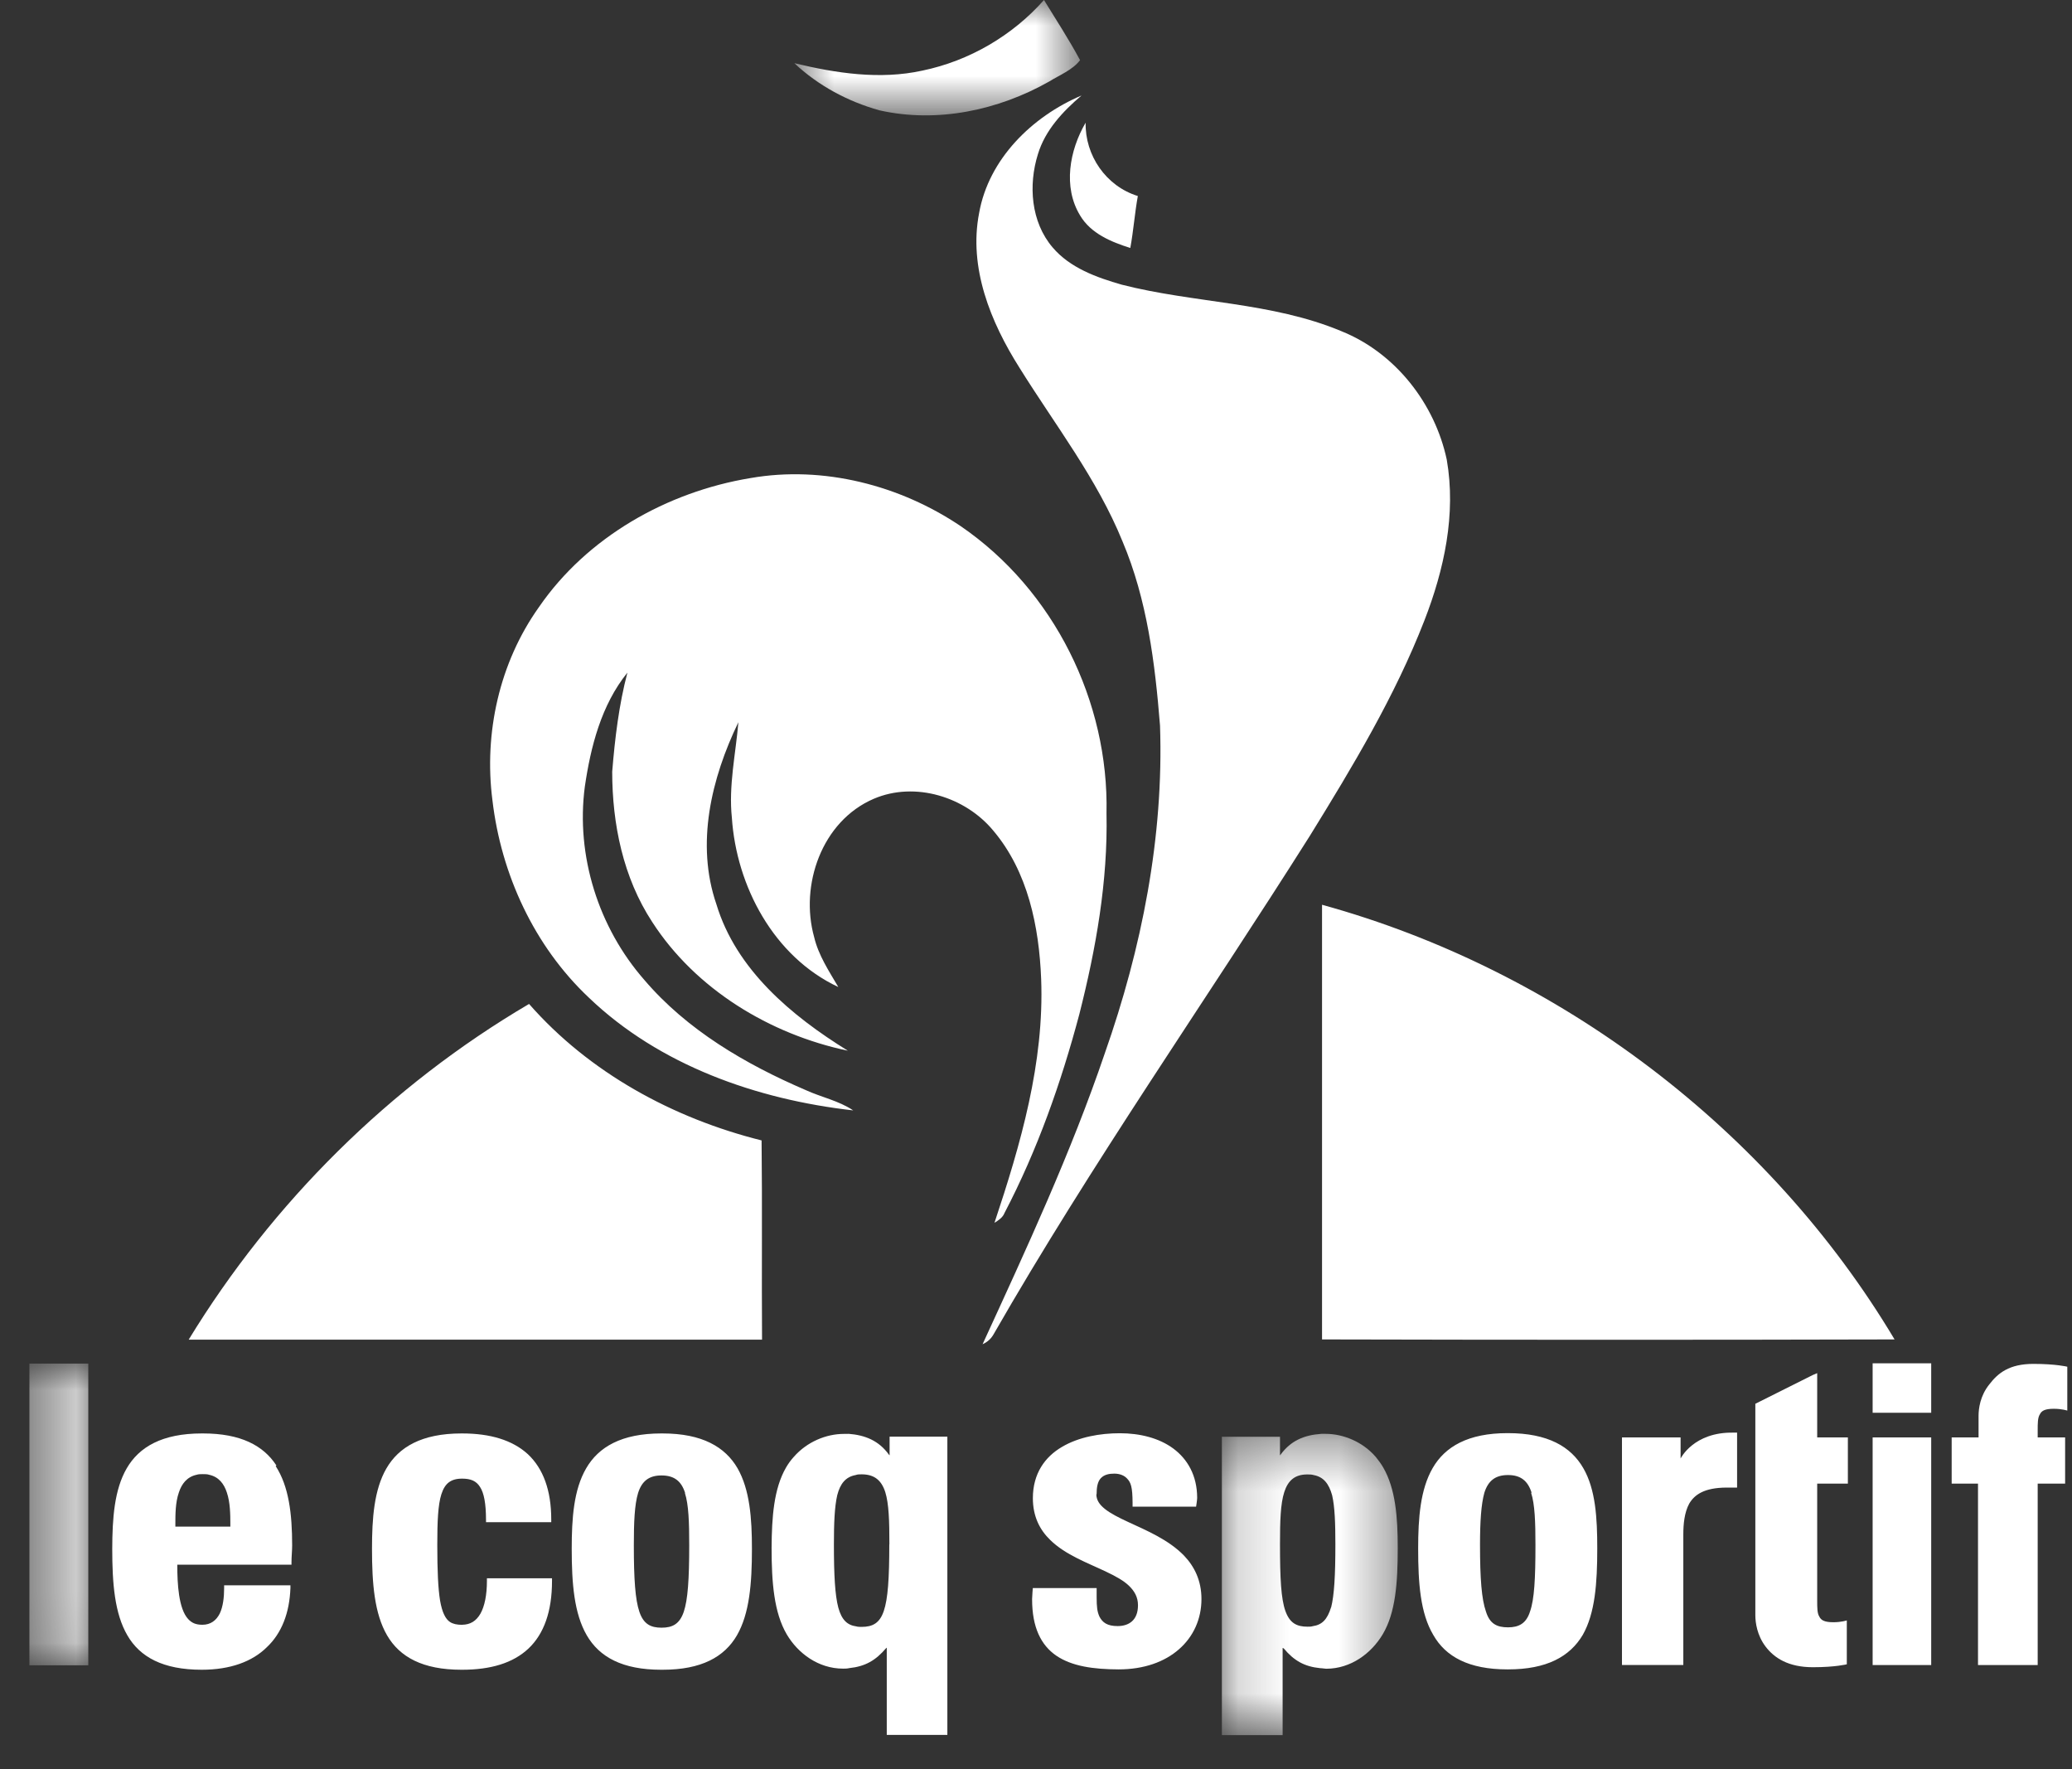 <svg width="41" height="35" viewBox="0 0 41 35" fill="none" xmlns="http://www.w3.org/2000/svg">
<rect x="0" y="0" width="41" height="35" fill="#333333" stroke="none"/>
<path fill-rule="evenodd" clip-rule="evenodd" d="M5.47 28.994C5.212 28.595 4.757 28.359 4.019 28.359H3.992C3.208 28.359 2.752 28.627 2.507 29.05C2.262 29.473 2.223 30.038 2.221 30.641C2.221 31.331 2.269 31.922 2.52 32.353C2.769 32.783 3.226 33.034 3.992 33.034C4.556 33.034 4.991 32.873 5.277 32.591C5.576 32.311 5.729 31.907 5.747 31.416V31.363H4.435V31.421C4.435 31.597 4.414 31.785 4.349 31.921C4.28 32.058 4.169 32.144 4.005 32.144C3.866 32.144 3.792 32.103 3.725 32.033C3.534 31.828 3.508 31.338 3.508 30.955H5.768V30.906C5.768 30.791 5.781 30.682 5.781 30.575C5.781 29.949 5.715 29.403 5.455 29.005L5.47 28.994L5.47 28.994ZM4.558 30.202H3.47V30.154C3.47 29.966 3.47 29.725 3.539 29.528C3.594 29.357 3.7 29.218 3.889 29.177C3.928 29.164 3.967 29.164 4.013 29.164C4.06 29.164 4.101 29.164 4.14 29.177C4.329 29.218 4.434 29.357 4.489 29.528C4.556 29.725 4.558 29.966 4.558 30.154V30.202L4.558 30.202ZM9.144 32.145C9.04 32.145 8.964 32.128 8.904 32.089C8.818 32.031 8.751 31.91 8.708 31.666C8.669 31.425 8.653 31.073 8.653 30.574V30.555C8.653 30.111 8.666 29.773 8.734 29.561C8.77 29.451 8.817 29.375 8.881 29.327C8.943 29.28 9.025 29.253 9.144 29.253C9.317 29.253 9.424 29.299 9.499 29.418C9.577 29.537 9.616 29.744 9.617 30.063V30.115H10.908V30.063C10.908 29.482 10.748 29.054 10.446 28.77C10.139 28.489 9.697 28.359 9.145 28.359H9.132C8.346 28.359 7.891 28.628 7.646 29.051C7.402 29.473 7.361 30.038 7.361 30.641C7.361 31.331 7.409 31.922 7.659 32.353C7.909 32.782 8.364 33.034 9.131 33.034H9.144C9.705 33.034 10.15 32.904 10.458 32.614C10.764 32.324 10.923 31.88 10.923 31.277V31.225H9.635V31.277C9.635 31.557 9.589 31.779 9.506 31.926C9.422 32.07 9.308 32.142 9.144 32.144" fill="white"/>
<mask id="mask0" mask-type="alpha" maskUnits="userSpaceOnUse" x="0" y="26" width="2" height="7">
<path d="M0.582 26.977H1.747V32.946H0.582V26.977Z" fill="white"/>
</mask>
<g mask="url(#mask0)">
<path fill-rule="evenodd" clip-rule="evenodd" d="M1.747 32.946V26.977H0.582V32.946H0.636L1.747 32.946Z" fill="white"/>
</g>
<path fill-rule="evenodd" clip-rule="evenodd" d="M13.084 28.359C12.299 28.359 11.843 28.627 11.599 29.049C11.352 29.473 11.313 30.038 11.313 30.641C11.313 31.331 11.361 31.922 11.611 32.353C11.861 32.783 12.316 33.034 13.084 33.034H13.111C13.878 33.034 14.334 32.782 14.583 32.352C14.83 31.922 14.879 31.331 14.879 30.641C14.879 30.038 14.837 29.473 14.595 29.049C14.351 28.627 13.895 28.359 13.111 28.359H13.084ZM13.553 29.538C13.627 29.77 13.638 30.114 13.638 30.571C13.638 31.241 13.611 31.648 13.53 31.888C13.448 32.128 13.309 32.202 13.091 32.202C12.873 32.202 12.734 32.129 12.652 31.888C12.57 31.648 12.542 31.241 12.542 30.571C12.542 30.114 12.556 29.77 12.626 29.538C12.699 29.306 12.839 29.189 13.091 29.19C13.344 29.19 13.485 29.306 13.557 29.538H13.553ZM16.787 28.368H16.7C16.346 28.368 15.968 28.525 15.707 28.823C15.649 28.887 15.598 28.957 15.555 29.031C15.31 29.454 15.272 30.019 15.268 30.622C15.268 31.311 15.316 31.904 15.568 32.334C15.788 32.707 16.192 33.012 16.683 33.012C16.721 33.012 16.763 33.012 16.804 33.002C17.124 32.968 17.327 32.849 17.533 32.608L17.547 32.597V34.323H18.746V28.422H17.603V28.792L17.59 28.779C17.39 28.501 17.118 28.391 16.787 28.366L16.787 28.368ZM17.597 30.555C17.597 31.225 17.57 31.632 17.488 31.872C17.407 32.112 17.267 32.186 17.05 32.186C17.013 32.186 16.976 32.186 16.943 32.176C16.768 32.152 16.655 32.05 16.588 31.804C16.523 31.559 16.501 31.165 16.501 30.553C16.501 30.134 16.514 29.81 16.567 29.581C16.625 29.353 16.734 29.217 16.932 29.182C16.968 29.168 17.006 29.168 17.05 29.168C17.303 29.168 17.442 29.287 17.517 29.518C17.589 29.748 17.599 30.092 17.599 30.549L17.597 30.555ZM33.255 28.866V28.438H32.095V32.94H33.309V30.354C33.309 30.154 33.33 29.923 33.426 29.747C33.532 29.569 33.723 29.433 34.16 29.43H34.373V28.343H34.298C33.511 28.329 33.255 28.855 33.255 28.855L33.255 28.866ZM29.828 28.353C29.052 28.353 28.594 28.619 28.349 29.044C28.105 29.466 28.062 30.032 28.062 30.634C28.062 31.322 28.105 31.915 28.361 32.345C28.605 32.775 29.063 33.027 29.828 33.027H29.84C30.606 33.027 31.063 32.775 31.319 32.345C31.563 31.915 31.606 31.322 31.606 30.634C31.606 30.032 31.574 29.466 31.329 29.044C31.084 28.619 30.627 28.353 29.84 28.353H29.818H29.828ZM30.297 29.532C30.371 29.762 30.383 30.107 30.383 30.563C30.383 31.233 30.361 31.64 30.276 31.881C30.201 32.12 30.053 32.195 29.84 32.195C29.616 32.195 29.477 32.122 29.403 31.881C29.318 31.64 29.286 31.233 29.286 30.563C29.286 30.107 29.308 29.762 29.372 29.532C29.446 29.3 29.584 29.182 29.84 29.182C30.095 29.182 30.233 29.3 30.307 29.532H30.297H30.297ZM21.699 29.563C21.699 29.422 21.72 29.31 21.783 29.244C21.852 29.171 21.95 29.154 22.049 29.154C22.159 29.154 22.245 29.191 22.299 29.248C22.379 29.329 22.409 29.419 22.411 29.73V29.807H23.668C23.668 29.807 23.689 29.674 23.689 29.635C23.689 29.19 23.497 28.865 23.216 28.657C22.933 28.448 22.552 28.355 22.161 28.355C21.772 28.355 21.348 28.427 21.013 28.626C20.679 28.821 20.438 29.151 20.438 29.64C20.438 30.002 20.576 30.267 20.779 30.464C21.083 30.764 21.529 30.922 21.889 31.095C22.07 31.181 22.232 31.268 22.341 31.374C22.451 31.481 22.518 31.599 22.518 31.758C22.518 32.056 22.337 32.17 22.114 32.17C21.91 32.17 21.815 32.1 21.754 31.98C21.711 31.882 21.7 31.79 21.7 31.597V31.418H20.437C20.437 31.418 20.423 31.58 20.423 31.633V31.643C20.423 32.195 20.599 32.55 20.905 32.758C21.214 32.966 21.636 33.025 22.134 33.027C22.636 33.027 23.044 32.879 23.328 32.63C23.614 32.381 23.774 32.031 23.774 31.635C23.774 31.27 23.635 30.993 23.433 30.78C23.127 30.462 22.683 30.277 22.32 30.109C22.139 30.025 21.976 29.943 21.865 29.854C21.752 29.764 21.697 29.676 21.694 29.566" fill="white"/>
<mask id="mask1" mask-type="alpha" maskUnits="userSpaceOnUse" x="24" y="28" width="4" height="7">
<path d="M24.178 28.367H27.658V34.327H24.178V28.367Z" fill="white"/>
</mask>
<g mask="url(#mask1)">
<path fill-rule="evenodd" clip-rule="evenodd" d="M27.37 29.031C27.328 28.957 27.274 28.887 27.222 28.822C26.966 28.526 26.583 28.367 26.232 28.367H26.147C25.806 28.39 25.54 28.502 25.338 28.781L25.328 28.793V28.424H24.178V34.327H25.38V32.602L25.402 32.612C25.604 32.852 25.806 32.971 26.125 33.003C26.168 33.003 26.211 33.014 26.242 33.014C26.732 33.014 27.136 32.709 27.36 32.334C27.616 31.906 27.658 31.313 27.658 30.622C27.658 30.02 27.616 29.455 27.37 29.031ZM26.339 31.798C26.263 32.045 26.157 32.146 25.976 32.172C25.945 32.182 25.912 32.182 25.87 32.182C25.657 32.182 25.519 32.109 25.434 31.869C25.349 31.629 25.328 31.221 25.328 30.55C25.328 30.094 25.338 29.75 25.413 29.518C25.487 29.288 25.625 29.169 25.87 29.17C25.912 29.17 25.955 29.17 25.997 29.183C26.189 29.219 26.296 29.353 26.36 29.583C26.413 29.812 26.424 30.136 26.424 30.554C26.424 31.165 26.402 31.56 26.339 31.805" fill="white"/>
</g>
<path fill-rule="evenodd" clip-rule="evenodd" d="M35.958 27.166L35.873 27.202L34.734 27.772V31.955C34.734 32.097 34.767 32.352 34.937 32.576C35.107 32.799 35.384 32.984 35.873 32.984C36.32 32.984 36.544 32.926 36.544 32.926V32.058C36.544 32.058 36.437 32.094 36.278 32.094C36.096 32.094 36.032 32.05 36.001 31.984C35.958 31.919 35.958 31.808 35.958 31.666V29.352H36.565V28.438H35.958V27.166ZM38.214 28.438H37.055V32.941H38.214V28.438ZM38.214 27.95V26.971H37.055V27.95H37.107H38.214ZM40.321 28.298C40.321 28.157 40.321 28.047 40.364 27.981C40.396 27.914 40.459 27.871 40.64 27.871C40.8 27.871 40.907 27.907 40.907 27.907V27.039C40.907 27.039 40.683 26.983 40.236 26.983C39.757 26.983 39.534 27.166 39.363 27.39C39.183 27.613 39.151 27.867 39.151 28.009V28.438H38.619V29.352H39.14V32.941H40.321V29.352H40.864V28.438H40.321V28.298Z" fill="white"/>
<mask id="mask2" mask-type="alpha" maskUnits="userSpaceOnUse" x="15" y="0" width="7" height="3">
<path d="M15.718 0H21.372V2.282H15.718L15.718 0Z" fill="white"/>
</mask>
<g mask="url(#mask2)">
<path fill-rule="evenodd" clip-rule="evenodd" d="M18.251 1.397C19.18 1.205 20.035 0.704 20.658 0C20.9 0.394 21.153 0.783 21.372 1.19C21.224 1.385 20.965 1.485 20.757 1.615C19.752 2.182 18.546 2.44 17.403 2.183C16.777 2.009 16.189 1.693 15.718 1.25C16.543 1.448 17.409 1.582 18.251 1.397H18.251Z" fill="white"/>
</g>
<path fill-rule="evenodd" clip-rule="evenodd" d="M19.375 4.212C19.564 3.148 20.419 2.306 21.401 1.889C21.029 2.205 20.681 2.577 20.538 3.05C20.347 3.661 20.398 4.39 20.828 4.894C21.171 5.299 21.697 5.489 22.197 5.632C23.63 5.999 25.161 5.974 26.54 6.551C27.614 6.981 28.393 7.989 28.628 9.094C28.816 10.172 28.577 11.269 28.185 12.277C27.601 13.778 26.765 15.166 25.919 16.536C23.839 19.829 21.596 23.024 19.658 26.402C19.608 26.489 19.536 26.552 19.443 26.594C20.311 24.703 21.192 22.809 21.862 20.837C22.593 18.758 23.03 16.56 22.954 14.354C22.855 13.118 22.7 11.863 22.211 10.709C21.708 9.471 20.877 8.406 20.174 7.277C19.601 6.372 19.163 5.295 19.375 4.212" fill="white"/>
<path fill-rule="evenodd" clip-rule="evenodd" d="M21.374 4.265C21.029 3.701 21.163 2.974 21.482 2.427C21.469 3.073 21.883 3.683 22.515 3.878C22.453 4.22 22.429 4.566 22.366 4.906C21.986 4.786 21.585 4.62 21.374 4.265ZM14.851 9.458C16.293 9.206 17.812 9.601 19.011 10.41C20.859 11.674 21.944 13.886 21.895 16.089C21.924 17.434 21.687 18.767 21.357 20.067C20.997 21.42 20.528 22.751 19.877 23.997C19.841 24.089 19.758 24.142 19.678 24.192C20.197 22.636 20.666 21.022 20.602 19.367C20.561 18.335 20.342 17.244 19.653 16.431C19.102 15.766 18.108 15.453 17.29 15.803C16.258 16.246 15.824 17.514 16.11 18.539C16.195 18.899 16.403 19.211 16.588 19.527C15.308 18.927 14.572 17.529 14.482 16.178C14.415 15.542 14.558 14.917 14.611 14.288C14.076 15.397 13.763 16.692 14.176 17.89C14.566 19.181 15.658 20.095 16.777 20.787C15.23 20.462 13.763 19.568 12.906 18.241C12.329 17.36 12.115 16.302 12.114 15.267C12.168 14.607 12.246 13.948 12.415 13.307C11.898 13.947 11.688 14.771 11.572 15.566C11.393 16.928 11.84 18.349 12.75 19.387C13.595 20.378 14.75 21.053 15.943 21.566C16.253 21.708 16.598 21.776 16.883 21.968C14.974 21.753 13.048 21.075 11.652 19.737C10.566 18.714 9.915 17.291 9.744 15.831C9.573 14.505 9.881 13.11 10.665 12.01C11.615 10.629 13.194 9.731 14.851 9.458ZM26.161 17.9C30.866 19.197 35.015 22.356 37.489 26.499C33.712 26.509 29.936 26.508 26.16 26.499V17.899L26.161 17.9H26.161ZM3.735 26.501C5.388 23.794 7.711 21.483 10.469 19.862C11.659 21.22 13.315 22.123 15.07 22.562C15.085 23.875 15.07 25.189 15.079 26.503H3.737L3.735 26.501Z" fill="white"/>
</svg>

